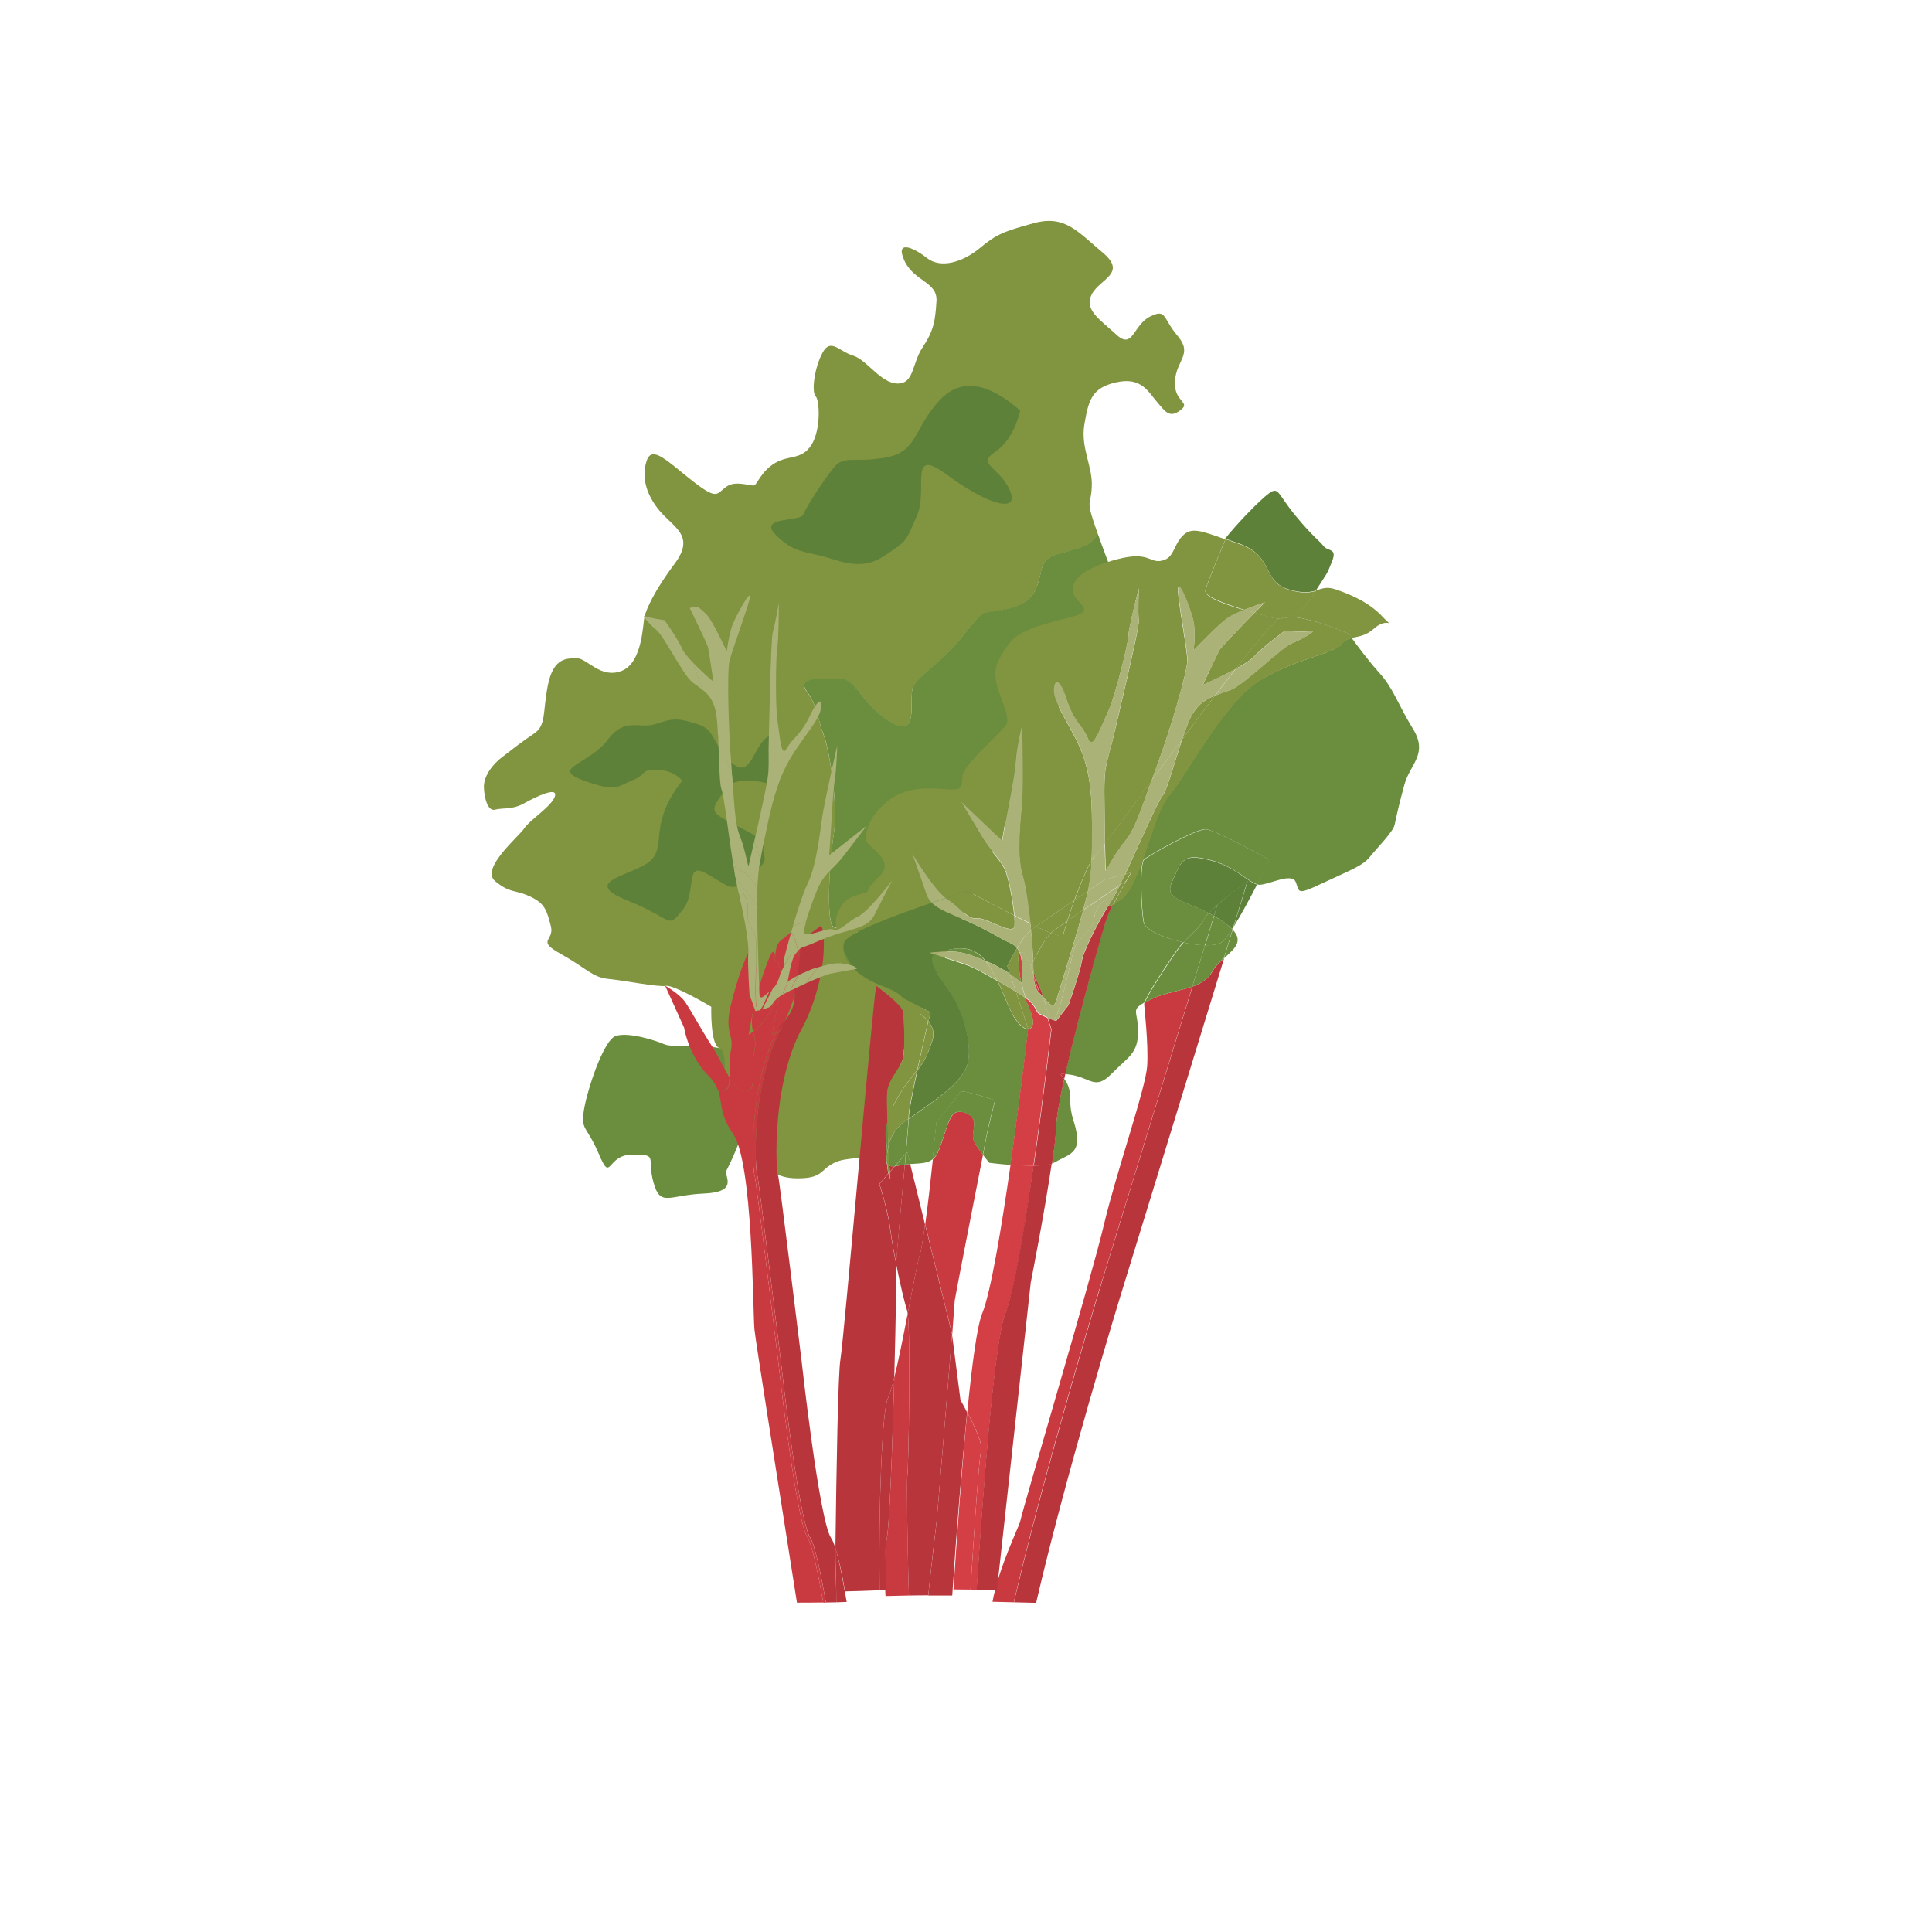 <?xml version="1.0" encoding="utf-8"?>
<!-- Generator: Adobe Illustrator 23.1.1, SVG Export Plug-In . SVG Version: 6.00 Build 0)  -->
<svg version="1.1" id="Layer_1" xmlns="http://www.w3.org/2000/svg" xmlns:xlink="http://www.w3.org/1999/xlink" x="0px" y="0px"
	 viewBox="0 0 108 108" style="enable-background:new 0 0 108 108;" xml:space="preserve">
<style type="text/css">
	.st0{fill:#6A8E3D;}
	.st1{fill:#819440;}
	.st2{fill:none;}
	.st3{fill:#C93A40;}
	.st4{fill:#B8353B;}
	.st5{fill:#5D8139;}
	.st6{fill:#D43E45;}
	.st7{fill:#AAB277;}
</style>
<g>
	<path class="st0" d="M40.59,65.47c-0.08,0.31,0.7,1.17-1.25,1.25c-1.95,0.08-2.42,0.78-2.81-0.62c-0.39-1.4,0.31-1.56-1.17-1.56
		c-1.48,0-1.17,1.64-1.87,0c-0.7-1.64-1.01-1.32-0.86-2.42c0.16-1.09,1.09-3.97,1.79-4.21c0.7-0.23,2.18,0.23,2.73,0.47
		c0.55,0.23,2.91-0.08,3.52,0.39c0.61,0.47,0.77,0.86,0.92,1.79c0.16,0.94,0.31,1.25,0,2.42C41.29,64.15,40.59,65.47,40.59,65.47z"
		/>
	<path class="st1" d="M46.61,51.84c-0.44-0.16-0.26-3.59,0-5.21c0.26-1.62-0.26-4.77-0.57-5.55c-0.31-0.78-0.31-1.56-0.94-2.42
		c-0.62-0.86,0.94-0.7,1.87-0.7c0.94,0,1.17,1.4,2.81,2.42c1.64,1.01,1.01-1.32,1.25-1.95c0.23-0.62,1.56-1.32,2.81-2.88
		c1.25-1.56,0.86-1.17,2.42-1.48c1.56-0.31,1.71-1.17,1.95-2.18c0.23-1.01,1.09-0.86,2.34-1.32c0.34-0.13,0.62-0.38,0.83-0.69
		c-0.75-2.1-0.4-1.5-0.35-2.66c0.06-1.17-0.64-2.18-0.41-3.51c0.23-1.32,0.39-2.03,1.79-2.34c1.4-0.31,1.79,0.55,2.26,1.09
		c0.47,0.55,0.7,0.94,1.32,0.47c0.62-0.47-0.39-0.44-0.31-1.63c0.08-1.18,1.01-1.49,0.16-2.51c-0.86-1.01-0.62-1.56-1.56-1.09
		c-0.94,0.47-0.94,1.87-1.87,1.01c-0.94-0.86-1.83-1.4-1.38-2.26c0.45-0.86,2.01-1.17,0.6-2.34c-1.4-1.17-2.1-2.1-3.82-1.64
		c-1.71,0.47-2.1,0.62-3.04,1.4c-0.94,0.78-2.18,1.17-2.96,0.55c-0.78-0.62-1.79-1.01-1.25,0.16c0.55,1.17,1.86,1.17,1.79,2.26
		c-0.07,1.09-0.15,1.64-0.77,2.57c-0.62,0.94-0.47,2.03-1.4,2.03c-0.94,0-1.71-1.32-2.49-1.56c-0.78-0.23-1.25-1.01-1.71-0.16
		s-0.62,2.18-0.39,2.42c0.23,0.23,0.31,1.87-0.23,2.73c-0.55,0.86-1.25,0.55-2.03,1.01c-0.78,0.47-0.99,1.17-1.16,1.25
		c-0.17,0.08-1.03-0.31-1.57,0.08c-0.55,0.39-0.47,0.78-1.87-0.31c-1.4-1.09-2.26-2.03-2.57-1.17c-0.31,0.86-0.08,1.87,0.7,2.81
		c0.78,0.94,2.03,1.4,0.86,2.96c-1.17,1.56-1.59,2.57-1.69,2.96c-0.1,0.39-0.1,2.57-1.27,3.04c-1.17,0.47-1.95-0.7-2.49-0.7
		s-1.32-0.08-1.64,1.48c-0.31,1.56-0.08,2.26-0.78,2.73c-0.7,0.47-1.09,0.78-1.79,1.32c-0.7,0.55-1.01,1.17-1.01,1.64
		c0,0.47,0.17,1.42,0.63,1.29c0.46-0.12,0.93,0.03,1.63-0.36c0.7-0.39,1.87-0.94,1.71-0.39c-0.16,0.55-1.4,1.32-1.71,1.79
		c-0.31,0.47-2.48,2.26-1.63,2.96c0.85,0.7,1.08,0.45,1.94,0.85c0.86,0.4,0.94,0.79,1.17,1.65c0.23,0.86-0.86,0.78,0.55,1.56
		c1.4,0.78,1.79,1.32,2.65,1.4c0.86,0.08,2.79,0.47,3.23,0.39c0.44-0.08,2.54,1.17,2.54,1.17s-0.06,2.11,0.44,2.3
		c0.51,0.19,0.26,1.97,0.26,1.97l0.55,2.85l1.56,1.61c0.39,0.16,0.62,0.86,2.02,0.86c1.41,0,1.25-0.47,2.03-0.86s1.55-0.08,2.41-0.7
		c0.86-0.62,1.18-4.75,1.41-5.46c0.07-0.22,1.24-2.8,2.82-6.27c-1.59-0.03-2.93-0.19-3.83-0.27C47.76,52.15,47.06,51.99,46.61,51.84
		z"/>
	<path class="st0" d="M61.4,29.93c-0.01-0.02-0.02-0.04-0.02-0.07c-0.22,0.31-0.49,0.56-0.83,0.69c-1.25,0.47-2.1,0.31-2.34,1.32
		c-0.23,1.01-0.39,1.87-1.95,2.18c-1.56,0.31-1.17-0.08-2.42,1.48c-1.25,1.56-2.57,2.26-2.81,2.88c-0.23,0.62,0.39,2.96-1.25,1.95
		c-1.64-1.01-1.87-2.42-2.81-2.42c-0.94,0-2.49-0.16-1.87,0.7c0.62,0.86,0.62,1.64,0.94,2.42c0.31,0.78,0.83,3.93,0.57,5.55
		c-0.26,1.62-0.44,5.05,0,5.21c0.44,0.16,1.15,0.31,2.78,0.47c0.9,0.09,2.25,0.24,3.83,0.27c3.55-7.8,9.18-20.07,9.18-20.07
		S62.18,32.12,61.4,29.93z"/>
	<path class="st2" d="M44.56,55.89c0.02-0.24,0.02-0.52,0.02-0.81c-0.21,0.83-0.52,1.64-0.86,2.3
		C44.09,57.03,44.51,56.49,44.56,55.89z"/>
	<path class="st2" d="M38.97,59.32c0.39,0.73,0.74,1.46,1.17,1.63c-0.09-0.27-0.25-0.55-0.56-0.86
		C39.33,59.85,39.13,59.59,38.97,59.32z"/>
	<path class="st3" d="M43.25,55.89c0.05-0.73-0.02-1.78,0.08-2.52c-0.07-0.13-0.13-0.19-0.17-0.13c-0.16,0.23-0.62,1.4-1,2.96
		c-0.18,0.74-0.14,1.14-0.07,1.47C42.48,57.36,43.19,56.68,43.25,55.89z"/>
	<path class="st3" d="M39.57,60.1c0.31,0.31,0.47,0.59,0.56,0.86c0.07,0.03,0.15,0.05,0.23,0.04c0.34-0.02,0.41-0.33,0.42-0.76
		c-0.31-0.51-0.61-1.17-0.95-1.71c-0.66-1.02-1.19-2.02-1.51-2.49c-0.31-0.47-1.14-0.94-1.14-0.94l1.06,2.34c0,0,0.1,0.65,0.47,1.41
		c0.09,0.15,0.17,0.31,0.25,0.46C39.13,59.59,39.33,59.85,39.57,60.1z"/>
	<path class="st3" d="M43.66,55.34c-0.19,0.7-0.5,2.51-0.5,2.51s0.26-0.18,0.56-0.47c0.34-0.66,0.65-1.47,0.86-2.3
		c0-0.95-0.03-2.04,0.32-2.44c-0.01-0.83-0.17-0.89-0.17-0.89s-0.55,0.39-1.08,0.82c-0.18,0.14-0.27,0.43-0.32,0.79
		C43.54,53.77,43.8,54.82,43.66,55.34z"/>
	<path class="st3" d="M41.68,61c0.7-0.04,0.26-1.29,0.48-2.23c0.12-0.49,0.01-0.75-0.07-1.1c-0.14,0.12-0.24,0.18-0.24,0.18
		s0.31-1.81,0.5-2.51c0.19-0.7-0.34-2.34-0.5-2.1c-0.16,0.23-0.62,1.4-1,2.96c-0.38,1.56,0.22,1.64,0,2.57
		c-0.11,0.48-0.05,1.03-0.06,1.47C41.06,60.69,41.35,61.02,41.68,61z"/>
	<path class="st3" d="M44.89,53.24c0.01-0.23,0.02-0.43,0.01-0.59c-0.35,0.4-0.32,1.48-0.32,2.44
		C44.74,54.45,44.85,53.82,44.89,53.24z"/>
	<path class="st3" d="M38.72,58.86c0.07,0.15,0.16,0.31,0.25,0.46C38.89,59.17,38.8,59.01,38.72,58.86z"/>
	<path class="st2" d="M53.22,74.59L53.22,74.59l0.47,3.66c0,0,0.17,0.29,0.38,0.69c0.27-2.71,0.55-4.83,0.84-5.54
		c0.48-1.18,1.08-4.81,1.58-8.3c-0.66-0.05-1.19-0.12-1.19-0.12s-0.16-0.2-0.35-0.44c-0.53,2.69-1.58,8.08-1.58,8.15
		C53.37,72.73,53.31,73.47,53.22,74.59z"/>
	<path class="st2" d="M50.71,73.27c-0.14-0.43-0.39-1.52-0.61-2.59c0.02,0.1-0.03,3.04-0.11,6.33c0.24-0.97,0.51-2.32,0.75-3.58
		C50.73,73.36,50.72,73.3,50.71,73.27z"/>
	<path class="st2" d="M50.89,65.07l0.83,3.38c0.15-1.11,0.31-2.51,0.43-3.65C51.83,65.05,51.41,65.03,50.89,65.07z"/>
	<path class="st2" d="M59.82,61.32c0,1.25,0.31,1.32,0.39,2.26c0.08,0.94-0.62,1.01-1.25,1.4c-0.04,0.03-0.09,0.05-0.16,0.07
		c-0.4,2.75-1.17,6.64-1.17,6.64l-1.87,16.99c0,0-0.01,0.08-0.01,0.21c0.19,0-0.45,0.64-0.26,0.65c0.36-1.95,1.49-4.21,1.55-4.5
		c0.16-0.78,3.97-13.59,4.68-16.58c0.7-2.99,2.34-7.62,2.42-8.89c0.08-1.27-0.16-3.22-0.16-3.45c0-0.02,0.01-0.04,0.02-0.07
		c-0.78,0.44-0.35,0.5-0.35,1.61c0,1.25-0.55,1.4-1.48,2.37c-0.94,0.96-1.17,0.21-2.34,0.05c-0.11-0.01-0.19-0.03-0.26-0.03
		c-0.02,0.09-0.04,0.18-0.06,0.27C59.64,60.52,59.82,60.84,59.82,61.32z"/>
	<path class="st4" d="M43.65,57.52c-0.64,1.17-1.12,2.91-1.31,4.88c-0.19,1.98-0.05,3.31,0,3.33c0.05,0.02,1.31,10.34,1.31,10.34
		s0.98,8.89,1.65,9.9c0.26,0.39,0.62,2.16,0.87,3.61c0.18,0,0.37-0.01,0.58-0.01c0.01-0.78-0.07-2.19-0.05-3.03
		c-0.08-0.25-0.16-0.45-0.24-0.56c-0.67-1.01-1.65-9.9-1.65-9.9s-1.26-10.32-1.31-10.34c-0.05-0.02-0.19-1.35,0-3.33
		c0.19-1.98,0.67-3.71,1.31-4.88c0.64-1.17,1.16-2.88,1.23-4.29c0.08-1.4-0.16-1.48-0.16-1.48s-0.55,0.39-1.08,0.82
		c-0.02,0.02-0.04,0.04-0.06,0.07c0,0.17,0,0.36-0.01,0.59c-0.03,0.58-0.14,1.22-0.3,1.84c0,0.29,0,0.56-0.02,0.81
		c-0.05,0.6-0.47,1.14-0.84,1.5c-0.02,0.05-0.05,0.1-0.07,0.14c-0.02,0.03-0.04,0.07-0.05,0.11c0.08-0.07,0.18-0.15,0.28-0.25
		C43.7,57.43,43.68,57.48,43.65,57.52z"/>
	<path class="st3" d="M46.02,89.58c-0.25-1.44-0.61-3.22-0.87-3.61c-0.67-1.01-1.65-9.9-1.65-9.9s-1.26-10.32-1.31-10.34
		c-0.05-0.02-0.19-1.35,0-3.33c0.18-1.92,0.64-3.61,1.25-4.77c-0.16,0.14-0.28,0.22-0.28,0.22s0.31-1.81,0.5-2.51
		c0.14-0.53-0.12-1.57-0.33-1.97c-0.11,0.74-0.03,1.78-0.08,2.52c-0.06,0.79-0.77,1.47-1.15,1.78c0.08,0.36,0.19,0.61,0.07,1.1
		c-0.22,0.94,0.22,2.18-0.48,2.23c-0.33,0.02-0.62-0.3-0.89-0.76c-0.01,0.42-0.08,0.74-0.42,0.76c-0.08,0-0.15-0.01-0.23-0.04
		c0.23,0.67,0.06,1.31,0.84,2.44c1.09,1.59,1.09,9.71,1.18,10.88c0.05,0.58,1.27,8.25,2.38,15.31
		C44.91,89.59,45.36,89.59,46.02,89.58z"/>
	<path class="st3" d="M42.19,65.74c0.05,0.02,1.31,10.34,1.31,10.34s0.98,8.89,1.65,9.9c0.26,0.39,0.62,2.17,0.87,3.61
		c0.05,0,0.1,0,0.15,0c-0.25-1.44-0.61-3.22-0.87-3.61c-0.67-1.01-1.65-9.9-1.65-9.9s-1.26-10.32-1.31-10.34
		c-0.05-0.02-0.19-1.35,0-3.33c0.19-1.98,0.67-3.71,1.31-4.88c0.02-0.04,0.05-0.09,0.07-0.14c-0.1,0.1-0.19,0.18-0.28,0.25
		c-0.61,1.17-1.07,2.86-1.25,4.77C42,64.38,42.14,65.72,42.19,65.74z"/>
	<path class="st3" d="M49.5,89.22c0.45-0.01,0.88-0.02,1.31-0.03c-0.1-3.2-0.12-6.41-0.09-6.65c0.07-0.52,0.2-7.77,0.02-9.11
		c-0.24,1.26-0.51,2.61-0.75,3.58c-0.11,3.98-0.27,8.48-0.44,9.12C49.47,86.45,49.42,87.85,49.5,89.22z"/>
	<path class="st3" d="M53.37,72.7c0-0.08,1.05-5.47,1.58-8.15c-0.2-0.26-0.42-0.57-0.49-0.73c-0.14-0.31-0.02-0.55,0-1.01
		c0.02-0.47-0.64-0.78-1.03-0.62s-0.55,1.09-0.94,2.1c-0.09,0.24-0.21,0.4-0.34,0.51c-0.12,1.14-0.28,2.55-0.43,3.65l1.51,6.15
		C53.31,73.47,53.37,72.73,53.37,72.7z"/>
	<path class="st4" d="M67.77,54.31c-0.25,0.44-0.65,0.67-1.11,0.84c-1.96,6.4-4.75,15.5-5,16.3c-0.24,0.78-3.32,10.98-4.98,18.12
		c0.42,0.01,0.84,0.02,1.24,0.03c1.64-7.1,4.65-16.97,4.89-17.73c0.28-0.89,3.68-11.99,5.62-18.3
		C68.18,53.78,67.93,54.02,67.77,54.31z"/>
	<path class="st4" d="M68.91,51.97c0.02-0.05,0.03-0.11,0.05-0.16c-0.03,0.04-0.05,0.09-0.08,0.13
		C68.89,51.94,68.9,51.96,68.91,51.97z"/>
	<path class="st3" d="M64.13,59.57c-0.08,1.27-1.71,5.9-2.42,8.89c-0.7,2.99-4.52,15.8-4.68,16.58c-0.06,0.29-1.19,2.55-1.55,4.5
		c0.4,0.01,0.8,0.02,1.19,0.03c1.65-7.14,4.73-17.34,4.98-18.12c0.25-0.8,3.04-9.89,5-16.3c-0.7,0.25-1.57,0.35-2.32,0.72
		c-0.14,0.07-0.25,0.13-0.35,0.19c-0.01,0.03-0.02,0.05-0.02,0.07C63.97,56.36,64.2,58.3,64.13,59.57z"/>
	<path class="st4" d="M53.69,78.26l-0.47-3.66v0c-0.27,3.36-0.82,10.05-0.87,10.52c-0.03,0.3-0.28,2.33-0.46,4.07
		c0.46,0,0.9,0,1.34,0c0.21-3.27,0.54-7.27,0.83-10.24C53.86,78.55,53.69,78.26,53.69,78.26z"/>
	<path class="st4" d="M50.74,73.44c0.29-1.49,0.54-2.84,0.68-3.29c0.08-0.27,0.19-0.91,0.29-1.7l-0.83-3.38
		c-0.1,0.01-0.2,0.02-0.3,0.03c-0.21,2.37-0.51,5.44-0.48,5.58c0,0,0,0,0,0c0.21,1.07,0.47,2.16,0.61,2.59
		C50.72,73.3,50.73,73.36,50.74,73.44z"/>
	<path class="st4" d="M53.22,74.59l-1.51-6.15c-0.11,0.8-0.21,1.44-0.29,1.7c-0.14,0.44-0.39,1.8-0.68,3.29
		c0.18,1.34,0.05,8.59-0.02,9.11c-0.03,0.24-0.02,3.45,0.09,6.65c0.37-0.01,0.73-0.01,1.08-0.01c0.18-1.74,0.42-3.77,0.46-4.07
		C52.4,84.65,52.95,77.95,53.22,74.59z"/>
	<path class="st4" d="M49.09,88.9c0.03,0,0.05,0,0.08,0c-0.06-4.65,0.13-10.02,0.46-10.72c0.11-0.23,0.23-0.64,0.36-1.17
		c0.09-3.29,0.13-6.23,0.11-6.33c-0.14-0.69-0.26-1.37-0.32-1.85c-0.16-1.25-0.63-2.65-0.63-2.65l0.51-0.58
		c-0.03-0.14-0.06-0.33-0.08-0.54c-0.15-0.26,0.04-0.83-0.06-1.39c-0.05-0.29-0.01-0.63,0.09-0.99c-0.02-0.76-0.04-1.42-0.01-1.66
		c0.08-0.7,0.7-1.25,0.86-1.79c0.16-0.55,0.08-2.34,0-2.73c-0.05-0.25-0.79-0.88-1.48-1.4c-0.22,1.23-1.78,19.54-2,20.9
		c-0.13,0.77-0.22,5.93-0.28,10.54c0.18,0.57,0.37,1.43,0.54,2.42C47.76,88.95,48.37,88.93,49.09,88.9z"/>
	<path class="st4" d="M49.72,65.17c0.01,0.13,0.01,0.24,0.02,0.34l0.28-0.32C49.89,65.21,49.79,65.2,49.72,65.17z"/>
	<path class="st4" d="M47.33,89.55c-0.17-0.99-0.44-2.45-0.63-3.01c-0.01,0.84,0.06,2.25,0.05,3.03
		C46.93,89.56,47.12,89.56,47.33,89.55z"/>
	<path class="st4" d="M49.55,86.13c0.17-0.64,0.33-5.14,0.44-9.12c-0.13,0.52-0.25,0.94-0.36,1.17c-0.33,0.71-0.52,6.07-0.46,10.72
		c0.13,0,0.26-0.01,0.39-0.01C49.49,87.51,49.47,86.45,49.55,86.13z"/>
	<path class="st4" d="M50.58,65.1c-0.11,0.01-0.23,0.03-0.35,0.06c-0.08,0.02-0.15,0.03-0.21,0.04l-0.28,0.32
		c0.01,0.25,0.02,0.41,0.02,0.41s-0.05-0.13-0.09-0.33l-0.51,0.58c0,0,0.47,1.4,0.63,2.65c0.06,0.49,0.18,1.17,0.32,1.85
		c0,0,0,0,0,0C50.08,70.54,50.37,67.47,50.58,65.1z"/>
	<path class="st5" d="M72.05,32.95c0.77,0.23,1.18,0.16,1.51,0.06c0.65-1.03,0.59-0.84,0.9-1.62c0.31-0.78-0.23-0.55-0.47-0.86
		c-0.23-0.31-0.55-0.47-1.56-1.69c-1.01-1.22-0.94-1.66-1.48-1.27c-0.55,0.39-1.95,1.87-2.46,2.54l0,0
		c0.22,0.08,0.47,0.17,0.74,0.26C71.27,31.08,70.5,32.49,72.05,32.95z"/>
	<path class="st5" d="M65.51,49.32c-0.45,0.96,0.69,1.03,2.06,1.72c0.13-0.14,0.3-0.3,0.49-0.46c0.72-0.62,1.68-1.31,1.68-1.31
		s-0.3,0.98-0.78,2.54c0.42-0.67,0.91-1.59,1.31-2.36c-0.53-0.15-1.23-1.02-2.66-1.37C66.05,47.69,66.05,48.15,65.51,49.32z"/>
	<path class="st5" d="M68.05,50.58c-0.06,0.19-0.12,0.4-0.19,0.62c0.2,0.11,0.4,0.24,0.6,0.38c0.17,0.13,0.3,0.24,0.41,0.35
		c0.03-0.04,0.05-0.09,0.08-0.13c0.48-1.56,0.78-2.54,0.78-2.54S68.77,49.95,68.05,50.58z"/>
	<path class="st5" d="M68.05,50.58c-0.19,0.16-0.36,0.32-0.49,0.46c0.1,0.05,0.2,0.1,0.3,0.16C67.93,50.98,68,50.77,68.05,50.58z"/>
	<path class="st0" d="M60.21,63.58c-0.08-0.94-0.39-1.01-0.39-2.26c0-0.49-0.18-0.81-0.33-1.01c-0.26,1.16-0.43,2.12-0.45,2.64
		c-0.02,0.48-0.11,1.23-0.23,2.09c0.06-0.02,0.11-0.04,0.16-0.07C59.58,64.6,60.29,64.52,60.21,63.58z"/>
	<path class="st0" d="M50.72,64.4l0.16,0.67c0.52-0.04,0.94-0.02,1.26-0.27c0.12-1.16,0.21-2.05,0.21-2.05s1.27-1.56,1.34-1.71
		c0.07-0.16,1.94,0.47,1.94,0.47l-0.39,1.56c0,0-0.12,0.59-0.29,1.49c0.18,0.24,0.35,0.44,0.35,0.44s0.53,0.07,1.19,0.12
		c0.56-3.87,0.99-7.58,0.99-7.58l0,0c-0.14,0-0.33-0.1-0.54-0.33c-0.49-0.55-0.7-1.39-1.18-2.37c-0.66-0.38-1.33-0.75-1.64-0.86
		c-0.48-0.17-1.44-0.48-1.89-0.62c-0.45,0.38,0.35,1.32,0.89,2.14c0.62,0.94,1.17,2.49,1.01,3.74c-0.15,1.2-1.75,2.19-3.33,3.31
		c-0.02,0.32-0.08,1.05-0.16,1.96L50.72,64.4z"/>
	<path class="st0" d="M47.88,54.3c-0.24-0.23-0.51-0.67-0.73-1.17C47.2,53.54,47.46,53.95,47.88,54.3z"/>
	<path class="st0" d="M78.99,40.75c-0.86-1.4-1.09-2.26-1.87-3.12c-0.59-0.65-1.26-1.55-1.56-1.97c-0.21,0.05-0.4,0.12-0.55,0.33
		c-0.39,0.55-2.73,0.86-4.68,2.1c-1.95,1.25-4.05,5.3-4.99,6.39c-0.94,1.09-1.55,4.91-2.65,5.77c-0.21,0.16-0.36,0.26-0.49,0.32
		c-0.15,0.31-0.29,0.61-0.37,0.85c-0.22,0.67-1.54,5.32-2.29,8.62c0.07,0.01,0.15,0.02,0.26,0.03c1.17,0.16,1.4,0.91,2.34-0.05
		c0.94-0.96,1.48-1.12,1.48-2.37c0-1.11-0.43-1.17,0.35-1.61c0.14-0.42,1.27-2.17,1.85-2.97c0.11-0.15,0.21-0.28,0.32-0.4
		c-1.07-0.23-2.13-0.69-2.21-1.1c-0.16-0.78-0.23-3.27,0-3.51c0.23-0.23,2.89-1.71,3.43-1.71s3.58,1.71,3.58,1.71
		s-0.3,0.6-0.69,1.37c0.05,0.01,0.1,0.03,0.15,0.03c0.55,0,1.79-0.7,2.03-0.16c0.23,0.55,0,0.78,1.48,0.08
		c1.48-0.7,2.26-0.97,2.65-1.46c0.39-0.49,1.32-1.42,1.4-1.81c0.08-0.39,0.23-1.09,0.55-2.26C78.83,42.7,79.85,42.15,78.99,40.75z"
		/>
	<path class="st0" d="M68.91,51.97c-0.15,0.49-0.31,1.02-0.49,1.6C68.99,53.05,69.53,52.64,68.91,51.97z"/>
	<path class="st0" d="M47.94,54.35c-0.01-0.01-0.03-0.02-0.04-0.04C47.91,54.33,47.93,54.34,47.94,54.35z"/>
	<path class="st0" d="M53.48,53.21c0.51,0.04,1.21,0.34,1.61,0.51c-0.8-0.98-1.72-0.72-2.58-0.51
		C52.8,53.19,53.15,53.18,53.48,53.21z"/>
	<path class="st0" d="M48.34,54.63c-0.11-0.08-0.21-0.14-0.29-0.2C48.15,54.5,48.24,54.56,48.34,54.63z"/>
	<path class="st0" d="M52.48,64.29c0.4-1.01,0.55-1.95,0.94-2.1s1.05,0.16,1.03,0.62c-0.02,0.47-0.14,0.7,0,1.01
		c0.07,0.16,0.29,0.47,0.49,0.73c0.17-0.89,0.29-1.49,0.29-1.49l0.39-1.56c0,0-1.87-0.62-1.94-0.47c-0.07,0.16-1.34,1.71-1.34,1.71
		s-0.09,0.88-0.21,2.05C52.28,64.68,52.39,64.53,52.48,64.29z"/>
	<path class="st0" d="M68.39,52.6c-0.18,0.18-0.57,0.25-1.03,0.24c-0.22,0.71-0.46,1.49-0.71,2.31c0.47-0.17,0.87-0.4,1.11-0.84
		c0.16-0.29,0.41-0.53,0.65-0.74c0.18-0.58,0.34-1.11,0.49-1.6c-0.01-0.01-0.02-0.02-0.03-0.03C68.69,52.23,68.52,52.47,68.39,52.6z
		"/>
	<path class="st0" d="M66.65,55.15c0.25-0.82,0.49-1.6,0.71-2.31c-0.37-0.01-0.78-0.06-1.2-0.15c-0.11,0.12-0.21,0.25-0.32,0.4
		c-0.58,0.8-1.71,2.55-1.85,2.97c0.1-0.06,0.21-0.12,0.35-0.19C65.09,55.49,65.95,55.4,66.65,55.15z"/>
	<path class="st0" d="M50.64,64.49c-0.02,0.2-0.04,0.4-0.05,0.61c0.1-0.01,0.21-0.02,0.3-0.03l-0.16-0.67L50.64,64.49z"/>
	<path class="st0" d="M49.67,64.04c0.02,0.42,0.04,0.81,0.05,1.13c0.07,0.03,0.17,0.04,0.29,0.03l0.62-0.71
		c0.08-0.91,0.14-1.65,0.16-1.96c-0.06,0.04-0.12,0.08-0.17,0.12C50.07,63.04,49.79,63.55,49.67,64.04z"/>
	<path class="st0" d="M49.67,64.04c-0.02-0.45-0.04-0.92-0.05-1.36c-0.1,0.36-0.14,0.7-0.09,0.99c0.1,0.56-0.09,1.13,0.06,1.39
		C49.57,64.75,49.58,64.4,49.67,64.04z"/>
	<path class="st0" d="M50.02,65.2c0.06-0.01,0.13-0.02,0.21-0.04c0.12-0.03,0.24-0.05,0.35-0.06c0.02-0.21,0.04-0.41,0.05-0.61
		L50.02,65.2z"/>
	<path class="st0" d="M67.38,46.36c-0.54,0-3.2,1.48-3.43,1.71c-0.23,0.23-0.16,2.73,0,3.51c0.08,0.41,1.14,0.87,2.21,1.1
		c0.51-0.57,0.97-0.87,1.16-1.32c0.04-0.09,0.13-0.2,0.25-0.33c-1.37-0.69-2.51-0.75-2.06-1.72c0.55-1.17,0.55-1.64,2.1-1.25
		c1.42,0.36,2.13,1.22,2.66,1.37c0.4-0.77,0.69-1.37,0.69-1.37S67.92,46.36,67.38,46.36z"/>
	<path class="st0" d="M68.39,52.6c0.13-0.13,0.3-0.36,0.49-0.66c-0.11-0.11-0.24-0.23-0.41-0.35c-0.2-0.15-0.4-0.27-0.6-0.38
		c-0.15,0.49-0.32,1.04-0.5,1.64C67.83,52.85,68.21,52.78,68.39,52.6z"/>
	<path class="st0" d="M67.86,51.2c-0.1-0.06-0.2-0.11-0.3-0.16c-0.12,0.13-0.21,0.24-0.25,0.33c-0.19,0.45-0.65,0.75-1.16,1.32
		c0.42,0.09,0.83,0.15,1.2,0.15C67.55,52.24,67.71,51.69,67.86,51.2z"/>
	<path class="st6" d="M54.91,73.41c-0.29,0.71-0.57,2.83-0.84,5.54c0.39,0.73,0.92,1.84,0.77,2.2c-0.1,0.25-0.35,3.88-0.59,7.72
		c0.12,0,0.24,0,0.35,0c0.41-6.26,1.01-13.98,1.61-15.46c0.48-1.18,1.08-4.77,1.57-8.25c-0.42,0-0.88-0.02-1.29-0.05
		C55.99,68.6,55.39,72.22,54.91,73.41z"/>
	<path class="st6" d="M54.07,78.94c-0.29,2.97-0.56,6.64-0.77,9.91c0.32,0,0.64,0.01,0.95,0.01c0.24-3.84,0.49-7.47,0.59-7.72
		C54.98,80.79,54.45,79.68,54.07,78.94z"/>
	<path class="st6" d="M58.1,55.52c0,0,0.01,0.01,0.01,0.01l-0.34-1.02C57.81,54.92,57.9,55.35,58.1,55.52z"/>
	<path class="st6" d="M57.01,53.28c-0.05,0.06-0.08,0.16-0.08,0.33c0,0.29,0.04,0.77,0.15,1.31c0.02,0.02,0.03,0.03,0.03,0.03
		C57.12,54.43,57.19,53.77,57.01,53.28z"/>
	<path class="st6" d="M57.35,55.81c-0.01-0.01-0.02-0.02-0.04-0.02c0.07,0.21,0.15,0.43,0.24,0.63c0.31,0.68,0.21,1.11-0.08,1.11
		l0,0c0,0-0.43,3.71-0.99,7.58c0.41,0.03,0.87,0.06,1.29,0.05c0.56-3.89,0.99-7.63,0.99-7.63l-0.21-0.63
		c-0.18-0.07-0.36-0.16-0.46-0.21C57.87,56.56,57.93,56.21,57.35,55.81z"/>
	<path class="st4" d="M59.49,60.32c0.02-0.09,0.04-0.18,0.06-0.27C59.16,60,59.3,60.05,59.49,60.32z"/>
	<path class="st4" d="M54.59,88.87c0.39,0.01,0.78,0.01,1.15,0.02c0.01-0.13,0.01-0.21,0.01-0.21l1.87-16.99
		c0,0,0.77-3.89,1.17-6.64c-0.24,0.07-0.61,0.1-1.02,0.11c-0.5,3.47-1.1,7.07-1.57,8.25C55.6,74.89,55,82.61,54.59,88.87z"/>
	<path class="st4" d="M61.96,50.63c-0.58,0.96-1.38,2.49-1.48,3.09c-0.12,0.69-0.75,2.47-0.75,2.47l-0.69,0.89
		c0,0-0.09-0.03-0.21-0.08c-0.02,0-0.04-0.01-0.06-0.02c-0.06-0.03-0.13-0.05-0.2-0.08l0.21,0.63c0,0-0.43,3.74-0.99,7.63
		c0.42,0,0.79-0.03,1.02-0.11c0.13-0.86,0.22-1.61,0.23-2.09c0.02-0.52,0.2-1.49,0.45-2.64c-0.19-0.26-0.33-0.32,0.06-0.27
		c0.75-3.3,2.07-7.94,2.29-8.62c0.08-0.25,0.22-0.54,0.37-0.85C62.1,50.63,62.02,50.64,61.96,50.63z"/>
	<path class="st4" d="M57.78,54.51l0.34,1.02c0.07,0.06,0.14,0.14,0.22,0.22c-0.13-0.39-0.36-0.92-0.56-1.38
		C57.77,54.42,57.78,54.47,57.78,54.51z"/>
	<path class="st1" d="M51.89,57.1c-0.14,0.61-0.39,1.69-0.61,2.73c0.37-0.49,0.54-0.76,0.82-1.62
		C52.26,57.73,52.13,57.39,51.89,57.1z"/>
	<path class="st1" d="M67.24,38.29c0,0,1-0.44,1.83-0.89c1.21-1.55,2.15-2.67,2.44-2.81c0.01-0.01,0.03-0.01,0.04-0.01
		c-0.18,0-0.37-0.03-0.59-0.09c-0.24-0.07-0.53-0.15-0.83-0.24c-0.73,0.74-1.89,1.95-1.97,2.09C68.05,36.55,67.24,38.29,67.24,38.29
		z"/>
	<path class="st1" d="M47.9,54.31c-0.01-0.01-0.01-0.01-0.02-0.02C47.89,54.3,47.89,54.31,47.9,54.31z"/>
	<path class="st1" d="M66.66,39.91c-0.18,0.3-0.38,0.83-0.57,1.41c0.62-0.83,1.24-1.66,1.83-2.44
		C67.45,39.07,67.01,39.33,66.66,39.91z"/>
	<path class="st1" d="M47.19,52.67c0.15-0.51,2.93-1.54,4.9-2.21c-0.13-0.13-0.24-0.27-0.29-0.44c-0.23-0.69-0.81-2.31-0.81-2.31
		s1.18,1.98,1.88,2.49c0.67-0.22,1.13-0.36,1.17-0.38c0.08-0.02,1.36,0.69,2.65,1.35c-0.07-0.75-0.27-1.84-0.45-2.37
		c-0.23-0.69-0.81-1.1-1.33-1.97c-0.52-0.87-1.21-2.02-1.21-2.02l2.31,2.2c0,0,0.12-0.69,0.23-1.33c0.12-0.64,0.46-2.31,0.52-3.12
		c0.06-0.81,0.36-2.08,0.36-2.08s0.08,3.3,0,4.34c-0.08,1.04-0.32,2.95,0.03,4.11c0.18,0.58,0.32,1.69,0.43,2.71
		c0.11,0.06,0.22,0.11,0.33,0.16c0.52-0.37,1.36-0.95,2.14-1.47c0.33-0.89,0.71-1.82,0.97-2.23c0.01-0.21,0.02-0.43,0.02-0.66
		c0-1.97,0.06-3.35-0.4-4.91c-0.46-1.56-1.79-3.14-1.73-3.97c0.06-0.83,0.46-0.25,0.64,0.33c0.17,0.58,0.4,1.16,0.87,1.73
		c0.46,0.58,0.41,0.98,0.64,0.87c0.23-0.12,0.58-1.04,0.92-1.79c0.35-0.75,1.1-3.76,1.1-4.16s0.58-2.66,0.58-2.66s-0.06,1.39,0,1.79
		c0.06,0.4-1.39,6.36-1.45,6.65c-0.06,0.29-0.29,0.98-0.4,1.62c-0.12,0.64-0.06,1.97-0.06,2.83c0,0.36,0.01,0.89,0.02,1.4
		c0.58-0.78,1.53-2.06,2.6-3.51c0.1-0.29,0.21-0.58,0.32-0.89c0.75-2.02,1.68-5.2,1.68-5.84c0-0.64-0.58-3.58-0.52-4.05
		c0.06-0.46,0.75,1.27,0.87,1.91c0.12,0.64,0,1.58,0,1.58s1.39-1.47,1.91-1.81c0.2-0.14,0.57-0.3,0.93-0.45
		c-1.13-0.34-2.28-0.75-2.18-1.13c0.15-0.55,1.12-2.83,1.12-2.83c-1.43-0.51-1.9-0.68-2.38-0.21c-0.55,0.55-0.47,1.25-1.17,1.4
		c-0.7,0.16-0.7-0.55-2.49-0.08c-1.79,0.47-2.57,1.09-2.49,1.79c0.08,0.7,1.48,1.05-0.16,1.46c-1.64,0.41-2.88,0.72-3.43,1.5
		c-0.55,0.78-0.86,1.25-0.7,2.1c0.16,0.86,0.86,1.95,0.55,2.42c-0.31,0.47-2.34,2.18-2.42,2.81c-0.08,0.62,0.08,0.86-0.94,0.78
		c-1.01-0.08-2.24-0.16-3.3,0.7c-1.06,0.86-1.22,1.79-1.14,2.18c0.08,0.39,1.7,1.09,0.69,2.03c-1.01,0.94-0.23,0.7-1.01,0.94
		c-0.78,0.23-1.01,0.39-1.32,1.17c-0.17,0.43,0.04,1.28,0.36,2.01C47.14,52.98,47.15,52.83,47.19,52.67z"/>
	<path class="st1" d="M50.5,55.81c-0.5-0.54-0.97-0.52-1.9-1.03c-0.09-0.05-0.17-0.1-0.25-0.15c0.19,0.13,0.41,0.29,0.64,0.47
		c0.01-0.04,0.01-0.06,0.02-0.07L50.5,55.81z"/>
	<path class="st1" d="M72.06,34.49c1.24-0.01,3.35,0.95,3.35,0.95s0.06,0.08,0.16,0.22c0.34-0.08,0.77-0.1,1.25-0.53
		c0.78-0.7,1.17,0.11,0.47-0.65c-0.7-0.76-1.71-1.23-2.65-1.54c-0.47-0.16-0.73-0.04-1.06,0.06l0,0
		C73.13,33.7,72.68,34.28,72.06,34.49z"/>
	<path class="st1" d="M48.01,54.4c0.01,0.01,0.03,0.02,0.05,0.03c-0.04-0.03-0.08-0.05-0.11-0.08
		C47.97,54.37,47.99,54.39,48.01,54.4z"/>
	<path class="st1" d="M50.46,56.49c0.08,0.39,0.16,2.18,0,2.73c-0.16,0.55-0.78,1.09-0.86,1.79c-0.03,0.24-0.02,0.9,0.01,1.66
		c0.2-0.72,0.64-1.53,1.16-2.21c0.21-0.27,0.37-0.47,0.5-0.64c0.22-1.03,0.47-2.11,0.61-2.73c-0.35-0.43-0.95-0.73-1.27-1.15
		c-0.04-0.05-0.08-0.1-0.13-0.14L49,55.03c0,0.01-0.01,0.03-0.02,0.07C49.67,55.62,50.42,56.24,50.46,56.49z"/>
	<path class="st1" d="M49.72,65.17c-0.06-0.02-0.1-0.06-0.13-0.11c0.02,0.21,0.05,0.39,0.08,0.54l0.07-0.08
		C49.74,65.41,49.73,65.3,49.72,65.17z"/>
	<path class="st1" d="M49.74,65.51l-0.07,0.08c0.05,0.2,0.09,0.33,0.09,0.33S49.75,65.77,49.74,65.51z"/>
	<path class="st1" d="M69.56,34.09c0.57-0.23,1.15-0.42,1.15-0.42s-0.24,0.25-0.58,0.59c0.3,0.09,0.59,0.17,0.83,0.24
		c0.21,0.06,0.4,0.09,0.59,0.09c0.14-0.06,0.31-0.08,0.51-0.08c0.62-0.21,1.08-0.8,1.51-1.48l0,0c-0.33,0.1-0.74,0.17-1.51-0.06
		c-1.56-0.47-0.78-1.87-2.81-2.57c-0.27-0.09-0.52-0.18-0.74-0.26c0,0-0.97,2.29-1.12,2.83C67.28,33.33,68.43,33.74,69.56,34.09z"/>
	<path class="st1" d="M61.04,48.09c-0.27,0.41-0.65,1.34-0.97,2.23c0.27-0.18,0.53-0.36,0.76-0.52C60.92,49.32,61,48.76,61.04,48.09
		z"/>
	<path class="st1" d="M57.93,51.79c-0.11-0.05-0.22-0.1-0.33-0.16c0.01,0.13,0.02,0.25,0.04,0.37
		C57.71,51.95,57.81,51.88,57.93,51.79z"/>
	<path class="st1" d="M55.76,54.82c0.48,0.98,0.69,1.82,1.18,2.37c0.21,0.23,0.4,0.34,0.54,0.33l-0.69-2.08
		C56.49,55.25,56.12,55.03,55.76,54.82z"/>
	<path class="st1" d="M72.06,34.49c-0.16,0.05-0.33,0.08-0.51,0.08c-0.01,0-0.03,0.01-0.04,0.01c-0.29,0.13-1.24,1.26-2.44,2.81
		c0.45-0.24,0.84-0.49,1.01-0.67c0.46-0.52,1.73-1.45,1.73-1.45s1.16,0.06,1.5,0c0.35-0.06-0.52,0.46-1.1,0.69
		c-0.58,0.23-2.6,2.24-3.35,2.57c-0.3,0.13-0.62,0.22-0.94,0.35c-0.59,0.78-1.22,1.61-1.83,2.44c-0.43,1.29-0.86,2.89-1.1,3.16
		c-0.25,0.29-1.31,2.72-2.08,4.38l0.34-0.09c0,0-0.12,0.19-0.28,0.47c-0.21,0.35-0.5,0.85-0.74,1.33c0.12-0.06,0.28-0.16,0.49-0.32
		c1.1-0.86,1.71-4.68,2.65-5.77c0.94-1.09,3.04-5.14,4.99-6.39c1.95-1.25,4.29-1.56,4.68-2.1c0.15-0.21,0.33-0.28,0.55-0.33
		c-0.1-0.14-0.16-0.22-0.16-0.22S73.3,34.48,72.06,34.49z"/>
	<path class="st1" d="M62.9,47.02c0.54-0.64,0.91-1.81,1.47-3.38c-1.08,1.46-2.02,2.74-2.6,3.51c0.02,0.72,0.04,1.39,0.04,1.49
		C61.8,48.81,62.27,47.77,62.9,47.02z"/>
	<path class="st5" d="M50.5,55.81l1.52,0.78c0,0-0.05,0.19-0.12,0.51c0.24,0.29,0.37,0.64,0.21,1.11c-0.29,0.86-0.45,1.13-0.82,1.62
		c-0.26,1.18-0.48,2.29-0.48,2.58c0,0.03,0,0.07,0,0.12c1.58-1.12,3.18-2.1,3.33-3.31c0.16-1.25-0.39-2.81-1.01-3.74
		c-0.55-0.82-1.35-1.76-0.89-2.14c-0.15-0.05-0.25-0.08-0.25-0.08s0.23-0.03,0.54-0.05c0.86-0.21,1.78-0.48,2.58,0.51
		c0.14,0.06,0.25,0.11,0.29,0.12c0.17,0.06,0.52,0.29,0.75,0.4c0.07,0.04,0.19,0.12,0.32,0.21L56.31,54c0,0,0.25-0.5,0.54-1
		c-0.08-0.1-0.18-0.19-0.31-0.25c-0.75-0.35-1.21-0.69-2.37-1.21c-0.88-0.4-1.66-0.66-2.08-1.07c-1.97,0.67-4.75,1.7-4.9,2.21
		c-0.05,0.15-0.05,0.3-0.03,0.45c0.22,0.5,0.49,0.95,0.73,1.17c0.01,0.01,0.01,0.01,0.02,0.02c0.02,0.01,0.03,0.02,0.04,0.04
		c0.03,0.03,0.07,0.05,0.11,0.08c0.08,0.05,0.18,0.12,0.29,0.2c0.08,0.05,0.16,0.1,0.25,0.15C49.53,55.28,50,55.26,50.5,55.81z"/>
	<path class="st1" d="M54.58,51.33c0.51-0.09,2.07,1.01,2.13,0.43c0.01-0.14,0.01-0.34-0.01-0.58c-1.29-0.67-2.58-1.37-2.65-1.35
		c-0.04,0.01-0.51,0.16-1.17,0.38c0.03,0.02,0.06,0.04,0.08,0.06C53.65,50.66,54.07,51.41,54.58,51.33z"/>
	<path class="st1" d="M50.5,55.81c0.04,0.05,0.08,0.09,0.13,0.14c0.32,0.42,0.92,0.72,1.27,1.15c0.07-0.31,0.12-0.51,0.12-0.51
		L50.5,55.81z"/>
	<path class="st1" d="M50.62,62.65c0.06-0.04,0.12-0.08,0.17-0.12c0-0.05,0-0.09,0-0.12c0-0.29,0.22-1.41,0.48-2.58
		c-0.13,0.17-0.3,0.38-0.5,0.64c-0.52,0.68-0.96,1.49-1.16,2.21c0.01,0.44,0.03,0.91,0.05,1.36C49.79,63.55,50.07,63.04,50.62,62.65
		z"/>
	<path class="st1" d="M49.72,65.17c-0.02-0.32-0.04-0.71-0.05-1.13c-0.09,0.36-0.1,0.72-0.08,1.02
		C49.62,65.11,49.66,65.14,49.72,65.17z"/>
	<path class="st1" d="M72.06,34.49c-0.19,0-0.37,0.03-0.51,0.08C71.73,34.58,71.9,34.55,72.06,34.49z"/>
	<path class="st1" d="M58.77,52.13c0.11-0.09,0.44-0.33,0.88-0.64c0.11-0.34,0.25-0.75,0.4-1.17c-0.77,0.53-1.62,1.11-2.14,1.47
		c0.3,0.15,0.58,0.27,0.82,0.37C58.75,52.15,58.76,52.14,58.77,52.13z"/>
	<path class="st1" d="M57.75,53.72c0.23-0.44,0.69-1.27,0.99-1.56c-0.23-0.09-0.51-0.22-0.82-0.37c-0.12,0.08-0.21,0.15-0.29,0.21
		C57.71,52.78,57.75,53.45,57.75,53.72z"/>
	<path class="st1" d="M56.93,53.61c0-0.17,0.03-0.27,0.08-0.33c-0.04-0.1-0.09-0.2-0.16-0.28c-0.29,0.49-0.54,1-0.54,1l0.15,0.46
		c0.24,0.17,0.53,0.39,0.63,0.46C56.98,54.38,56.93,53.9,56.93,53.61z"/>
	<path class="st1" d="M57.56,56.41c-0.09-0.2-0.17-0.42-0.24-0.63c-0.13-0.09-0.31-0.21-0.53-0.34l0.69,2.08
		C57.76,57.52,57.87,57.09,57.56,56.41z"/>
	<path class="st1" d="M62.95,49.24c0.17-0.28,0.28-0.47,0.28-0.47l-0.34,0.09c-0.1,0.22-0.2,0.42-0.29,0.61
		C62.76,49.37,62.87,49.3,62.95,49.24z"/>
	<path class="st1" d="M60.55,50.87c0.09-0.31,0.18-0.66,0.27-1.07c-0.23,0.16-0.49,0.33-0.76,0.52c-0.15,0.42-0.29,0.83-0.4,1.17
		C59.93,51.3,60.23,51.09,60.55,50.87z"/>
	<path class="st1" d="M59.43,52.28c0.02-0.11,0.1-0.41,0.23-0.79c-0.44,0.31-0.78,0.55-0.88,0.64c-0.01,0.01-0.02,0.02-0.03,0.03
		C59.15,52.32,59.41,52.39,59.43,52.28z"/>
	<path class="st1" d="M62.61,49.47c-0.17,0.35-0.32,0.63-0.42,0.78c-0.07,0.11-0.15,0.24-0.23,0.38c0.06,0.01,0.14,0,0.26-0.06
		c0.24-0.48,0.53-0.98,0.74-1.33C62.87,49.3,62.76,49.37,62.61,49.47z"/>
	<path class="st1" d="M57.77,54.37c0.2,0.46,0.43,0.99,0.56,1.38c0.28,0.32,0.56,0.68,0.7,0.23c0.17-0.58,1.16-3.76,1.39-4.63
		c0.04-0.15,0.09-0.32,0.14-0.49c-0.32,0.22-0.63,0.43-0.89,0.62c-0.12,0.38-0.21,0.68-0.23,0.79c-0.02,0.1-0.28,0.04-0.69-0.12
		c-0.3,0.29-0.76,1.12-0.99,1.56c0,0.02,0,0.05,0,0.07C57.76,53.94,57.76,54.15,57.77,54.37z"/>
	<path class="st1" d="M58.82,57c-0.02-0.01-0.04-0.01-0.06-0.02C58.78,56.99,58.8,57,58.82,57z"/>
	<path class="st7" d="M57.77,54.37c-0.05-0.12-0.1-0.23-0.14-0.33l0.15,0.47C57.78,54.47,57.77,54.42,57.77,54.37z"/>
	<path class="st7" d="M58.41,56.02c-0.02-0.08-0.05-0.17-0.08-0.27c-0.07-0.08-0.15-0.16-0.22-0.22l0.45,1.36
		c0.07,0.03,0.14,0.06,0.2,0.08C58.62,56.87,58.52,56.43,58.41,56.02z"/>
	<path class="st7" d="M70.71,33.66c0,0-0.58,0.19-1.15,0.42c0.19,0.06,0.39,0.11,0.57,0.17C70.47,33.91,70.71,33.66,70.71,33.66z"/>
	<path class="st7" d="M52.51,53.21c-0.31,0.02-0.54,0.05-0.54,0.05s0.09,0.03,0.25,0.08c0.06-0.05,0.15-0.09,0.26-0.12
		C52.49,53.22,52.5,53.21,52.51,53.21z"/>
	<path class="st7" d="M57.76,53.79c0-0.02,0-0.05,0-0.07C57.67,53.89,57.61,54,57.61,54l0.02,0.05c0.05,0.1,0.09,0.21,0.14,0.33
		C57.76,54.15,57.76,53.94,57.76,53.79z"/>
	<g>
		<path class="st7" d="M50.99,47.71c0,0,0.58,1.62,0.81,2.31c0.06,0.17,0.16,0.31,0.29,0.44c0.28-0.1,0.55-0.18,0.78-0.26
			C52.17,49.69,50.99,47.71,50.99,47.71z"/>
		<path class="st7" d="M68.86,38.54c0.75-0.33,2.78-2.33,3.35-2.57c0.58-0.23,1.45-0.75,1.1-0.69c-0.35,0.06-1.5,0-1.5,0
			s-1.27,0.93-1.73,1.45c-0.16,0.18-0.56,0.43-1.01,0.67c-0.36,0.46-0.75,0.96-1.15,1.49C68.23,38.77,68.55,38.67,68.86,38.54z"/>
		<g>
			<path class="st7" d="M55.76,54.82c-0.13-0.27-0.28-0.54-0.46-0.82c-0.07-0.1-0.14-0.19-0.2-0.28c-0.4-0.17-1.1-0.47-1.61-0.51
				c-0.33-0.03-0.68-0.02-0.96,0c-0.01,0-0.02,0-0.03,0.01c-0.12,0.03-0.2,0.07-0.26,0.12c0.45,0.14,1.42,0.44,1.89,0.62
				C54.43,54.07,55.1,54.44,55.76,54.82z"/>
			<path class="st7" d="M58.1,55.52c-0.21-0.17-0.29-0.6-0.32-1.01l-0.15-0.47c-0.1-0.22-0.18-0.41-0.22-0.52
				c-0.11-0.27-0.29-0.38-0.39-0.25c0.18,0.49,0.11,1.15,0.11,1.66c0,0-0.01-0.01-0.03-0.03c0.06,0.28,0.13,0.58,0.23,0.87
				c0.01,0.01,0.03,0.02,0.04,0.02c0.58,0.4,0.52,0.75,0.75,0.88c0.1,0.05,0.28,0.13,0.46,0.21l-0.45-1.36
				C58.11,55.53,58.11,55.52,58.1,55.52z"/>
			<path class="st7" d="M61.84,50.26c0,0-0.62,0.39-0.68,1.09c-0.06,0.7-0.8,1.01-1.03,1.49c-0.23,0.48-0.78,3.42-1.09,3.96
				c-0.08,0.15-0.15,0.2-0.22,0.19c0.12,0.05,0.21,0.08,0.21,0.08l0.69-0.89c0,0,0.64-1.77,0.75-2.47c0.1-0.61,0.91-2.14,1.48-3.09
				C61.75,50.6,61.84,50.26,61.84,50.26z"/>
			<path class="st7" d="M66.66,39.91c0.34-0.58,0.79-0.84,1.26-1.03c0.4-0.53,0.78-1.03,1.15-1.49c-0.83,0.45-1.83,0.89-1.83,0.89
				s0.81-1.73,0.93-1.95c0.08-0.14,1.24-1.35,1.97-2.09c-0.19-0.05-0.38-0.11-0.57-0.17c-0.37,0.15-0.73,0.31-0.93,0.45
				c-0.52,0.35-1.91,1.81-1.91,1.81s0.12-0.95,0-1.58c-0.12-0.64-0.81-2.37-0.87-1.91c-0.06,0.46,0.52,3.41,0.52,4.05
				c0,0.64-0.93,3.82-1.68,5.84c-0.12,0.31-0.22,0.61-0.32,0.89c0.55-0.74,1.13-1.52,1.72-2.31C66.28,40.74,66.48,40.22,66.66,39.91
				z"/>
			<path class="st7" d="M61.77,47.15c-0.01-0.51-0.02-1.04-0.02-1.4c0-0.87-0.06-2.2,0.06-2.83c0.12-0.64,0.35-1.33,0.4-1.62
				c0.06-0.29,1.5-6.24,1.45-6.65c-0.06-0.4,0-1.79,0-1.79s-0.58,2.26-0.58,2.66s-0.75,3.41-1.1,4.16
				c-0.35,0.75-0.69,1.68-0.92,1.79c-0.23,0.12-0.18-0.29-0.64-0.87c-0.46-0.58-0.69-1.16-0.87-1.73c-0.17-0.58-0.58-1.16-0.64-0.33
				c-0.06,0.83,1.27,2.41,1.73,3.97c0.46,1.56,0.4,2.95,0.4,4.91c0,0.23-0.01,0.45-0.02,0.66c0.05-0.07,0.09-0.13,0.13-0.17
				C61.23,47.86,61.44,47.58,61.77,47.15z"/>
			<path class="st7" d="M57.17,48.93c-0.35-1.16-0.11-3.06-0.03-4.11c0.08-1.04,0-4.34,0-4.34s-0.31,1.27-0.36,2.08
				c-0.06,0.81-0.4,2.49-0.52,3.12c-0.12,0.64-0.23,1.33-0.23,1.33l-2.31-2.2c0,0,0.69,1.16,1.21,2.02c0.52,0.87,1.1,1.27,1.33,1.97
				c0.18,0.53,0.38,1.62,0.45,2.37c0.3,0.16,0.61,0.31,0.9,0.45C57.5,50.62,57.35,49.51,57.17,48.93z"/>
			<path class="st7" d="M55.76,54.82c0.37,0.21,0.73,0.43,1.03,0.62l-0.33-0.99c-0.13-0.09-0.25-0.17-0.32-0.21
				c-0.23-0.12-0.58-0.35-0.75-0.4c-0.05-0.02-0.15-0.06-0.29-0.12c0.07,0.08,0.14,0.18,0.2,0.28
				C55.48,54.28,55.63,54.56,55.76,54.82z"/>
			<path class="st7" d="M57.48,52.13c0.03-0.03,0.09-0.07,0.16-0.12c-0.01-0.12-0.02-0.25-0.04-0.37c-0.29-0.14-0.59-0.3-0.9-0.45
				c0.02,0.24,0.03,0.44,0.01,0.58c-0.06,0.58-1.62-0.52-2.13-0.43c-0.51,0.09-0.93-0.66-1.63-1.07c-0.03-0.02-0.05-0.04-0.08-0.06
				c-0.24,0.08-0.5,0.17-0.78,0.26c0.42,0.41,1.2,0.67,2.08,1.07c1.16,0.52,1.62,0.87,2.37,1.21c0.13,0.06,0.23,0.15,0.31,0.25
				C57.07,52.64,57.3,52.28,57.48,52.13z"/>
			<path class="st7" d="M61.77,49.17l1.13-0.3c0.78-1.66,1.83-4.09,2.08-4.38c0.24-0.27,0.67-1.87,1.1-3.16
				c-0.59,0.79-1.17,1.57-1.72,2.31c-0.56,1.57-0.93,2.75-1.47,3.38c-0.64,0.75-1.1,1.79-1.1,1.62c0-0.1-0.02-0.77-0.04-1.49
				c-0.32,0.43-0.54,0.71-0.6,0.77c-0.04,0.04-0.08,0.1-0.13,0.17c-0.03,0.68-0.12,1.24-0.21,1.72
				C61.37,49.43,61.77,49.17,61.77,49.17z"/>
			<path class="st7" d="M57.4,53.53c0.04,0.1,0.12,0.29,0.22,0.52L57.61,54c0,0,0.06-0.11,0.15-0.28c-0.01-0.26-0.05-0.93-0.12-1.71
				c-0.07,0.05-0.13,0.1-0.16,0.12c-0.17,0.15-0.41,0.51-0.62,0.87c0.07,0.08,0.12,0.18,0.16,0.28
				C57.11,53.15,57.29,53.26,57.4,53.53z"/>
			<path class="st7" d="M60.82,49.8c-0.08,0.41-0.18,0.75-0.27,1.07c0.76-0.52,1.57-1.07,2.06-1.4c0.09-0.18,0.19-0.39,0.29-0.61
				l-1.13,0.3C61.77,49.17,61.37,49.43,60.82,49.8z"/>
			<path class="st7" d="M57.32,55.78c-0.1-0.29-0.17-0.59-0.23-0.87c-0.1-0.07-0.38-0.29-0.63-0.46l0.33,0.99
				C57.01,55.58,57.19,55.7,57.32,55.78z"/>
			<path class="st7" d="M60.42,51.36c-0.23,0.87-1.21,4.05-1.39,4.63c-0.14,0.45-0.41,0.09-0.7-0.23c0.03,0.1,0.06,0.19,0.08,0.27
				c0.1,0.41,0.2,0.85,0.35,0.95c0.02,0.01,0.04,0.02,0.06,0.02c0.06,0.01,0.14-0.05,0.22-0.19c0.31-0.55,0.86-3.48,1.09-3.96
				c0.23-0.48,0.98-0.79,1.03-1.49c0.06-0.7,0.68-1.09,0.68-1.09s-0.1,0.34,0.11,0.38c0.08-0.14,0.16-0.27,0.23-0.38
				c0.1-0.16,0.25-0.44,0.42-0.78c-0.49,0.33-1.3,0.88-2.06,1.4C60.5,51.04,60.46,51.2,60.42,51.36z"/>
		</g>
	</g>
	<path class="st5" d="M57.03,22.95c-1.28-1.12-3.06-2.15-4.52-0.56c-1.46,1.59-1.2,2.87-3.01,3.19s-2.31-0.16-2.89,0.56
		c-0.59,0.72-1.56,2.23-1.71,2.63c-0.15,0.4-2.51,0.11-1.57,1.09s1.64,0.98,2.61,1.22c0.97,0.24,2.17,0.88,3.48,0
		c1.31-0.88,1.16-0.72,1.83-2.23c0.67-1.51-0.54-3.96,1.7-2.3c2.24,1.66,4.06,2.18,3.51,0.88c-0.55-1.3-1.91-1.46-0.83-2.17
		C56.71,24.55,57.03,22.95,57.03,22.95z"/>
	<path class="st5" d="M38.14,43.64c-1.91,2.43-0.88,3.6-1.75,4.45c-0.88,0.85-4.07,1.14-1.36,2.23s2.23,1.64,3.11,0.57
		s0.05-2.81,1.42-2.02c1.37,0.79,1.33,1.01,2.23,0.22c0.9-0.79,1.06-0.85,0.9-1.38c-0.16-0.53,0.53-0.51-1.13-1.35
		c-1.66-0.85-1.88-0.93-1.41-1.65c0.47-0.72,0.58-1.04,1.64-1.08s1.95,0.76,1.94-0.67c-0.01-1.43-0.4-2.28-1.04-1.58
		s-0.84,2.24-1.9,1.15s-0.79-1.73-1.8-2.05c-1.01-0.32-1.33-0.36-2.29-0.02c-0.96,0.34-1.74-0.43-2.74,0.91
		c-1,1.34-3.23,1.57-1.36,2.25c1.87,0.68,1.87,0.36,2.75,0s0.4-0.59,1.36-0.59C37.66,43.04,38.14,43.64,38.14,43.64z"/>
	<g>
		<path class="st7" d="M49.88,49.21c0,0-0.73,1.39-1.03,1.99c-0.07,0.14-0.17,0.26-0.3,0.36c-0.19-0.13-0.36-0.25-0.52-0.36
			C48.64,50.84,49.88,49.21,49.88,49.21z"/>
		<path class="st7" d="M38.66,38.1c-0.48-0.41-1.57-2.56-1.94-2.86c-0.38-0.3-0.91-0.91-0.66-0.8c0.24,0.11,1.09,0.23,1.09,0.23
			s0.75,1.04,0.98,1.59c0.08,0.19,0.32,0.48,0.6,0.77c0.17,0.48,0.36,1,0.55,1.54C39.07,38.4,38.86,38.27,38.66,38.1z"/>
		<g>
			<path class="st7" d="M45.05,54.97c0.15-0.22,0.31-0.45,0.49-0.68c0.07-0.08,0.14-0.16,0.2-0.22c0.33-0.1,0.89-0.26,1.27-0.22
				c0.24,0.03,0.5,0.09,0.7,0.15c0.01,0,0.01,0.01,0.02,0.01c0.08,0.04,0.13,0.09,0.17,0.15c-0.36,0.06-1.11,0.19-1.49,0.27
				C46.16,54.49,45.6,54.72,45.05,54.97z"/>
			<path class="st7" d="M43.21,55.25c0.18-0.13,0.33-0.5,0.43-0.87l0.2-0.4c0.12-0.19,0.21-0.35,0.26-0.44
				c0.13-0.23,0.28-0.31,0.33-0.17c-0.23,0.42-0.3,1.03-0.4,1.5c0,0,0.01-0.01,0.03-0.02c-0.1,0.25-0.21,0.5-0.33,0.76
				c-0.01,0.01-0.02,0.01-0.03,0.02c-0.5,0.28-0.52,0.61-0.71,0.68c-0.08,0.03-0.23,0.08-0.38,0.12l0.59-1.17
				C43.2,55.25,43.21,55.25,43.21,55.25z"/>
			<path class="st7" d="M41.51,49.87c0,0,0.38,0.45,0.28,1.1c-0.09,0.65,0.39,1.05,0.46,1.52c0.08,0.48-0.09,3.24,0.03,3.78
				c0.03,0.15,0.07,0.21,0.12,0.21c-0.1,0.03-0.17,0.04-0.17,0.04l-0.33-0.91c0,0-0.12-1.72-0.07-2.37
				c0.04-0.57-0.25-2.09-0.48-3.05C41.51,50.2,41.51,49.87,41.51,49.87z"/>
			<path class="st7" d="M39.99,39.69c-0.14-0.58-0.41-0.89-0.72-1.13c-0.19-0.54-0.37-1.06-0.55-1.54c0.51,0.54,1.16,1.09,1.16,1.09
				s-0.25-1.71-0.3-1.92c-0.03-0.14-0.64-1.42-1.03-2.21c0.15-0.02,0.3-0.04,0.45-0.07c0.24,0.19,0.47,0.39,0.59,0.55
				c0.31,0.4,1.04,1.95,1.04,1.95s0.1-0.88,0.3-1.44c0.21-0.56,1.04-2.04,1-1.61c-0.05,0.43-1.03,3.04-1.16,3.62
				c-0.12,0.58-0.06,3.63,0.1,5.59c0.02,0.3,0.04,0.59,0.06,0.87c-0.26-0.76-0.53-1.57-0.8-2.37C40.11,40.5,40.07,40,39.99,39.69z"
				/>
			<path class="st7" d="M42.16,47.04c0.11-0.46,0.22-0.95,0.29-1.28c0.17-0.79,0.46-2,0.5-2.6c0.04-0.6,0-1.27,0.02-1.54
				c0.01-0.27,0.11-5.93,0.23-6.29c0.12-0.36,0.34-1.64,0.34-1.64s-0.01,2.15-0.09,2.52c-0.08,0.37-0.11,3.23,0,3.97
				c0.11,0.74,0.18,1.64,0.33,1.78c0.14,0.14,0.18-0.24,0.63-0.69c0.45-0.46,0.73-0.95,0.96-1.45c0.24-0.5,0.64-0.97,0.52-0.2
				c-0.12,0.77-1.39,2-2.02,3.36c-0.64,1.35-0.86,2.63-1.24,4.43c-0.04,0.21-0.08,0.41-0.11,0.61c-0.02-0.07-0.04-0.13-0.06-0.17
				C42.41,47.77,42.31,47.48,42.16,47.04z"/>
			<path class="st7" d="M45.16,49.37c0.48-1,0.67-2.78,0.81-3.74c0.15-0.96,0.83-3.96,0.83-3.96s-0.02,1.21-0.14,1.96
				c-0.11,0.75-0.18,2.33-0.22,2.93c-0.04,0.6-0.09,1.25-0.09,1.25l2.1-1.65c0,0-0.73,0.95-1.27,1.66
				c-0.54,0.71-1.04,0.99-1.34,1.59c-0.23,0.45-0.59,1.42-0.78,2.09c-0.25,0.1-0.5,0.19-0.74,0.28
				C44.59,50.86,44.91,49.88,45.16,49.37z"/>
			<path class="st7" d="M45.05,54.97c-0.31,0.14-0.61,0.28-0.87,0.41l0.43-0.85c0.11-0.06,0.22-0.12,0.28-0.14
				c0.19-0.07,0.49-0.23,0.62-0.25c0.04-0.01,0.12-0.03,0.24-0.07c-0.07,0.07-0.13,0.14-0.2,0.22
				C45.35,54.52,45.2,54.75,45.05,54.97z"/>
			<path class="st7" d="M44.32,52.25c-0.02-0.03-0.05-0.08-0.09-0.14c0.03-0.11,0.06-0.22,0.1-0.33c0.24-0.09,0.49-0.18,0.74-0.28
				c-0.06,0.21-0.11,0.4-0.12,0.53c-0.07,0.54,1.28-0.23,1.63-0.07c0.36,0.16,0.81-0.46,1.39-0.73c0.02-0.01,0.05-0.03,0.07-0.04
				c0.16,0.11,0.33,0.23,0.52,0.36c-0.39,0.31-1,0.43-1.72,0.65c-0.94,0.3-1.34,0.54-1.96,0.75c-0.11,0.04-0.2,0.1-0.27,0.19
				C44.52,52.77,44.42,52.41,44.32,52.25z"/>
			<path class="st7" d="M41.77,48.89l-0.77-0.45c-0.25-1.63-0.54-4.02-0.67-4.32c-0.12-0.28-0.13-1.81-0.19-3.06
				c0.27,0.81,0.55,1.61,0.8,2.37c0.1,1.52,0.15,2.65,0.42,3.31c0.32,0.78,0.45,1.8,0.49,1.65c0.02-0.09,0.16-0.7,0.31-1.36
				c0.15,0.44,0.26,0.73,0.29,0.8c0.02,0.04,0.04,0.1,0.06,0.17c-0.11,0.62-0.15,1.15-0.17,1.6C42.01,49.19,41.77,48.89,41.77,48.89
				z"/>
			<path class="st7" d="M44.1,53.54c-0.05,0.09-0.15,0.25-0.26,0.44l0.02-0.04c0,0-0.02-0.11-0.05-0.28
				c0.06-0.24,0.21-0.84,0.42-1.54c0.04,0.06,0.07,0.11,0.09,0.14c0.1,0.16,0.2,0.53,0.29,0.89c-0.06,0.07-0.12,0.14-0.17,0.23
				C44.39,53.23,44.23,53.31,44.1,53.54z"/>
			<path class="st7" d="M42.34,49.61c-0.02,0.39-0.01,0.72-0.01,1.02c-0.45-0.59-0.93-1.21-1.23-1.59c-0.03-0.18-0.06-0.39-0.09-0.6
				l0.77,0.45C41.77,48.89,42.01,49.19,42.34,49.61z"/>
			<path class="st7" d="M43.73,55.61c0.13-0.25,0.24-0.51,0.33-0.76c0.08-0.05,0.33-0.21,0.54-0.32l-0.43,0.85
				C44,55.47,43.84,55.55,43.73,55.61z"/>
			<path class="st7" d="M42.33,51.09c0,0.83,0.1,3.88,0.12,4.44c0.01,0.44,0.28,0.14,0.55-0.1c-0.04,0.09-0.08,0.17-0.11,0.24
				c-0.15,0.36-0.31,0.74-0.44,0.81c-0.02,0-0.03,0.01-0.04,0.01c-0.05,0-0.09-0.06-0.12-0.21c-0.12-0.55,0.05-3.31-0.03-3.78
				c-0.08-0.47-0.56-0.87-0.46-1.52c0.09-0.65-0.28-1.1-0.28-1.1s0,0.33-0.15,0.33c-0.03-0.14-0.07-0.27-0.1-0.38
				c-0.04-0.16-0.1-0.44-0.15-0.78c0.29,0.38,0.78,1,1.23,1.59C42.33,50.79,42.33,50.95,42.33,51.09z"/>
		</g>
	</g>
</g>
</svg>
